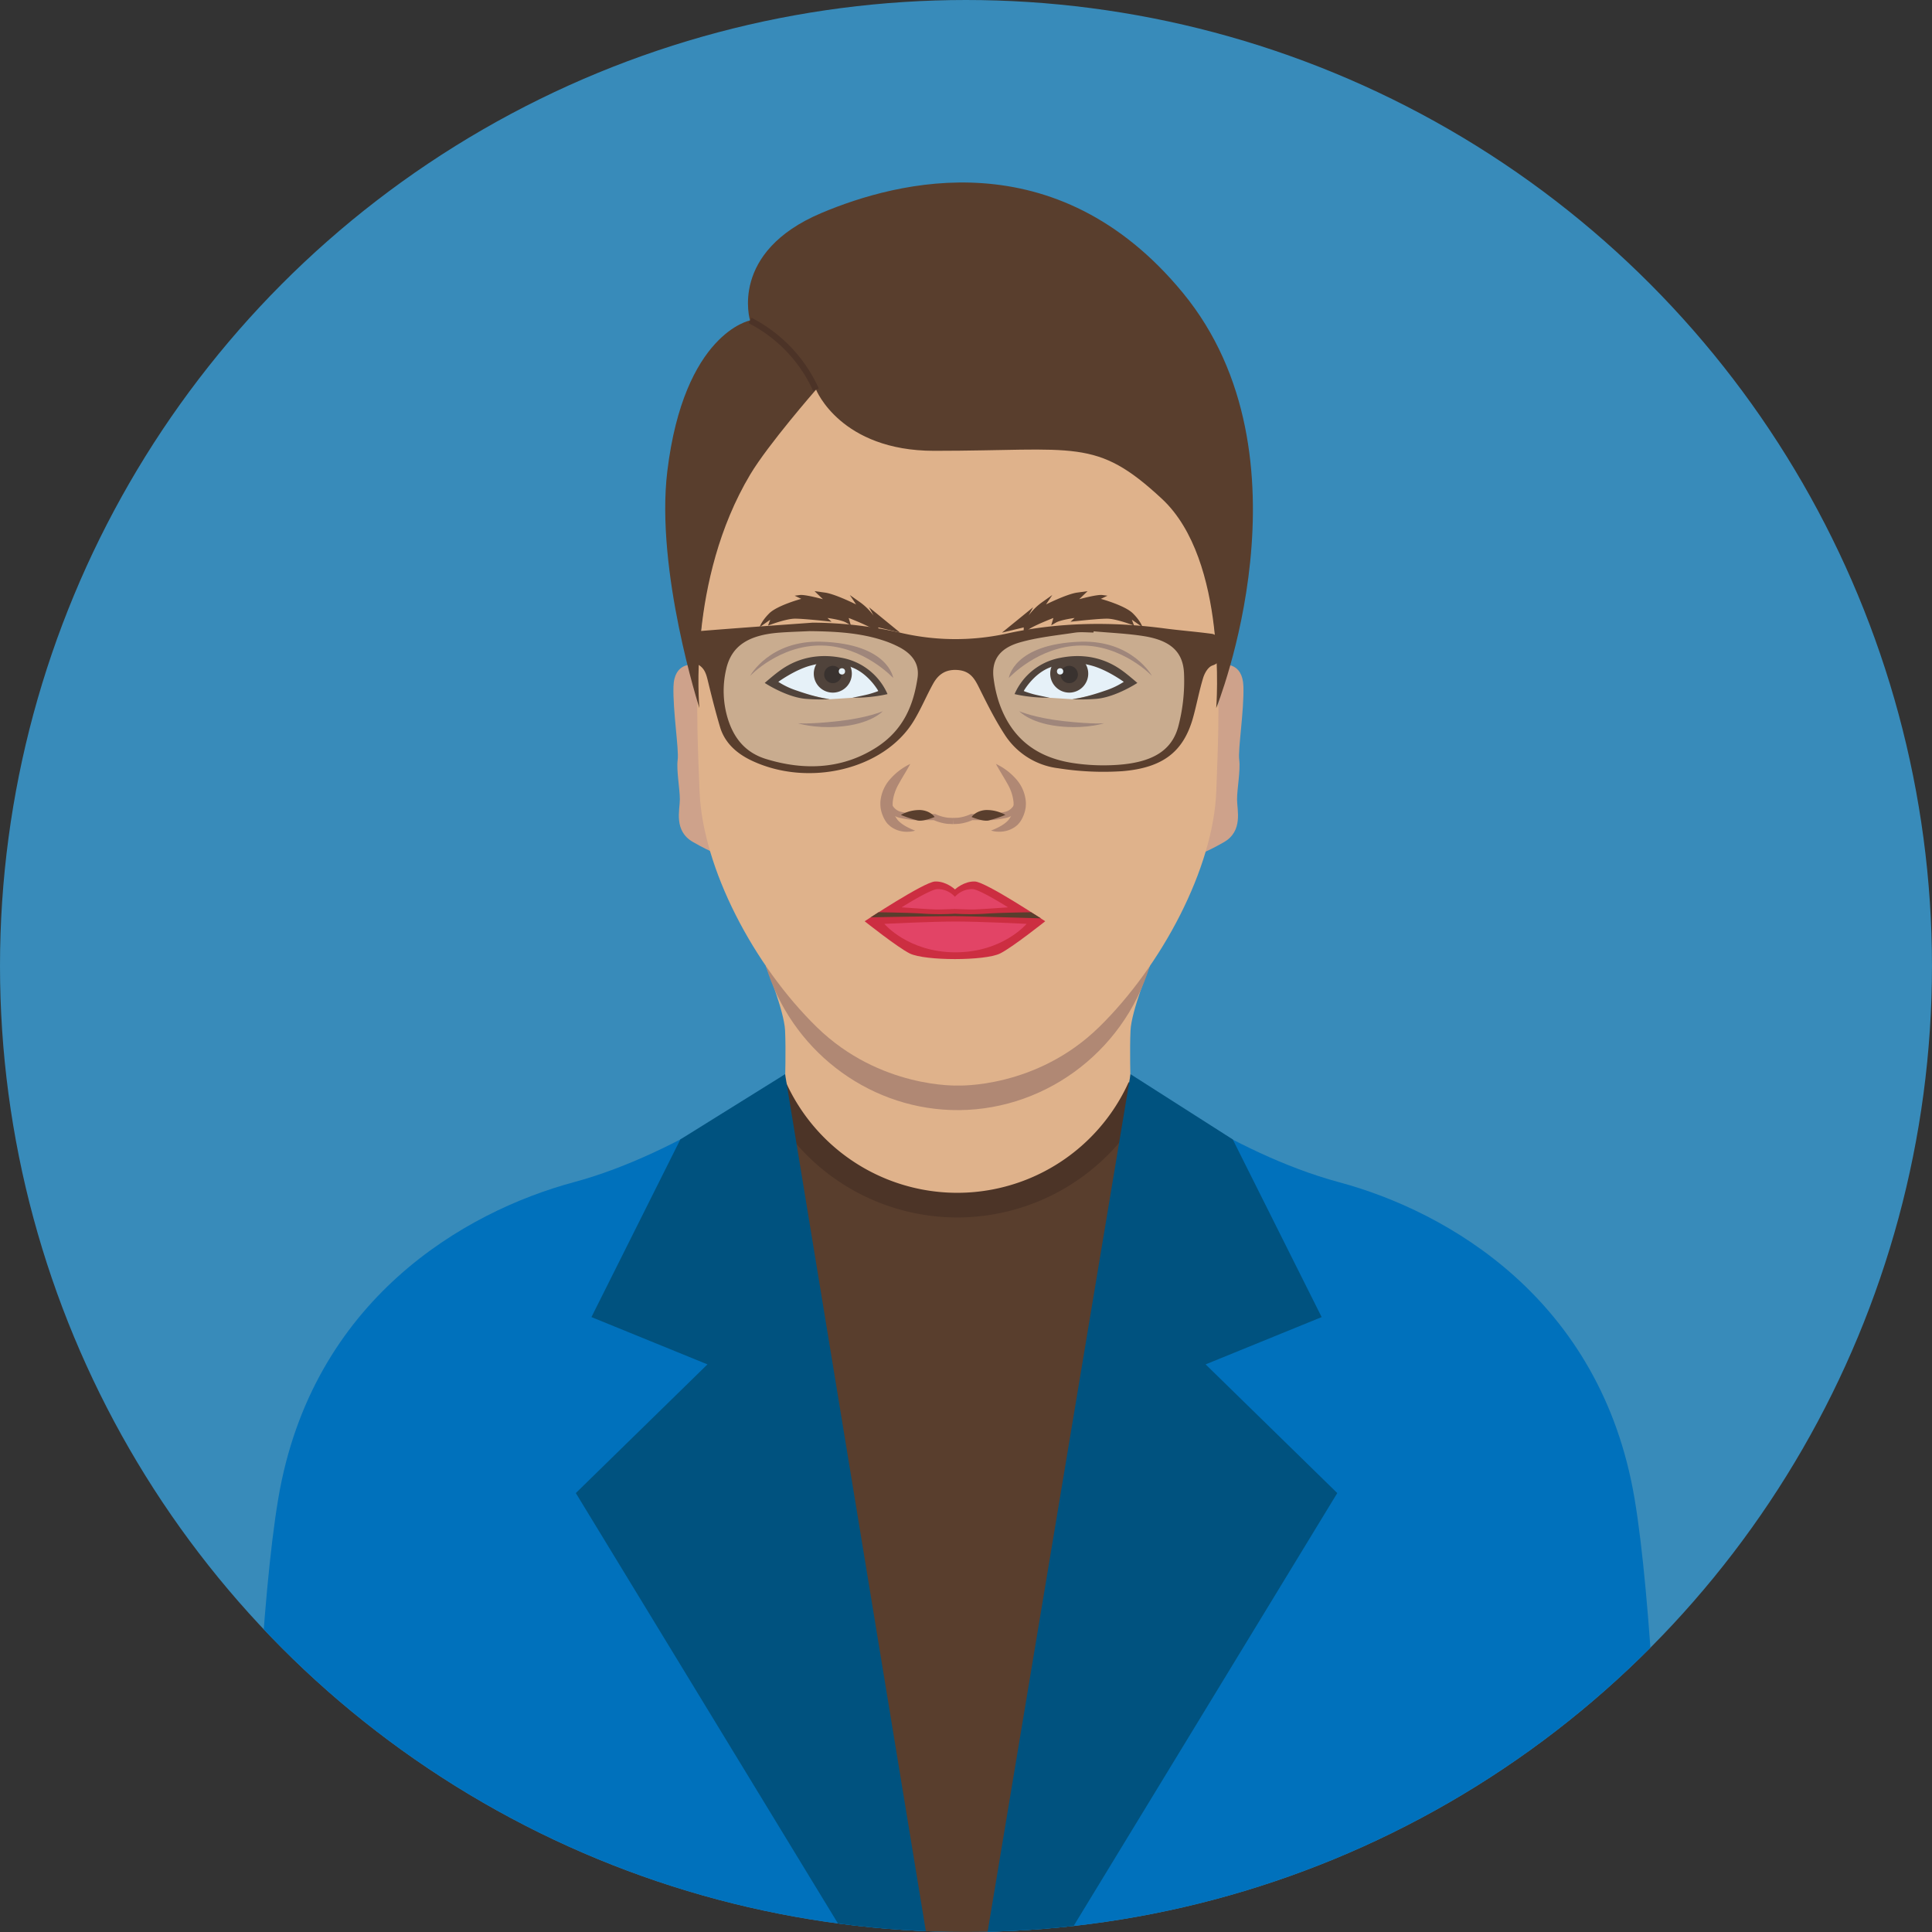 <svg id="Layer_7" data-name="Layer 7" xmlns="http://www.w3.org/2000/svg" xmlns:xlink="http://www.w3.org/1999/xlink" viewBox="0 0 889.29 889.29"><rect x="0" y="0" width="889.29" height="889.29" fill="#333333" stroke="none"/><defs><style>.cls-1{fill:#388bba;}.cls-2{clip-path:url(#clip-path);}.cls-15,.cls-3{fill:#0071bc;}.cls-4{fill:#dfb28b;}.cls-5{fill:#593e2d;}.cls-11,.cls-16,.cls-6{fill:none;}.cls-6{stroke:#4c3427;stroke-linejoin:bevel;stroke-width:11.34px;}.cls-7{fill:#b08874;}.cls-8{fill:#00527f;}.cls-9{fill:#cea28b;}.cls-10{fill:#fff;}.cls-11{stroke:#b08874;}.cls-11,.cls-16{stroke-miterlimit:10;stroke-width:2.83px;}.cls-12{fill:#3f2b20;}.cls-13{fill:#cc2e41;}.cls-14{fill:#e24466;}.cls-15{opacity:0.1;}.cls-16{stroke:#4c3327;}</style><clipPath id="clip-path"><circle class="cls-1" cx="444.64" cy="444.64" r="444.64"/></clipPath></defs><circle class="cls-1" cx="444.64" cy="444.64" r="444.64"/><g class="cls-2"><path class="cls-3" d="M752.37,689.77c-15.42-91.6-85.82-132.1-136-145.6s-97.29-49.72-97.29-49.72H361.37s-47.14,36.22-97.28,49.72-120.54,54-136,145.6-16.39,365.47-16.39,365.47h657S767.8,781.38,752.37,689.77Z"/><path class="cls-4" d="M529.23,444.64H352.52s8.43,20.59,8.85,29.69,0,23.21,0,23.21V556.7h159V497.54s-.42-14.11,0-23.21S529.23,444.64,529.23,444.64Z"/><path class="cls-5" d="M361.4,502.17,440.29,975l79.86-472.82a85,85,0,0,1-158.75,0Z"/><path class="cls-6" d="M356.57,500.46a92.24,92.24,0,0,0,168.11,0"/><path class="cls-7" d="M352.52,444.64c11.53,38.22,46,64.93,85.12,66.29,41.39,1.44,79.32-25.79,91.59-66.29l-87.36-6.33Z"/><polygon class="cls-8" points="361.38 494.45 313.16 524.47 272.24 606.25 325.64 628.02 265.05 687.25 440.3 974.99 361.38 494.45"/><polygon class="cls-8" points="520.38 494.45 567.43 524.47 608.35 606.25 554.94 628.02 615.54 687.25 440.3 974.99 520.38 494.45"/><path class="cls-9" d="M563.34,306s8.68-1.29,9,10-2.57,28.93-1.93,33.75-1,13.29-1,18.22,2.88,14.57-6.11,19.71S551,393.46,551,393.46Z"/><path class="cls-9" d="M319,306s-8.68-1.29-9,10,2.57,28.93,1.93,33.75,1,13.29,1,18.22S310,382.45,319,387.59s12.32,5.87,12.32,5.87Z"/><path class="cls-4" d="M545.66,231.1c-28.29-75.22-104.79-74.16-104.79-74.16s-76.5-1.06-104.78,74.16C317.6,280.26,320.66,328.81,322,364.17S347,444.52,376,472.81s64.92,26.86,64.92,26.86,36,1.43,64.93-26.86,52.72-73.29,54-108.64S564.15,280.26,545.66,231.1Z"/><path class="cls-10" d="M392.34,321.18l-10.39.67s-19.83-3.49-24.16-5.9,1.44-6.51,1.44-6.51,6.59-4.5,9.64-4.58,7.72-.72,7.72-.72h8.52l6.59,1.77,8.35,5.38,4.26,5.79-.56,2.49Z"/><path class="cls-7" d="M406.31,327.38s-7,3.07-20.58,4.57-18.49.95-18.49.95,7.27,2.42,18.49,1.62C400.91,333.45,406.31,327.38,406.31,327.38Z"/><path class="cls-7" d="M419,351.63c-1.76,3.26-3.67,6.21-5.28,9.14a22.8,22.8,0,0,0-1.9,4.21,19.29,19.29,0,0,0-.92,4.38,12.76,12.76,0,0,0,.44,4.15c.1.36.2.73.33,1.1s.23.59.33.91.31.55.44.85l.57.83c1.74,2.17,4.82,3.82,8.24,5.13a11.68,11.68,0,0,1-2.76.5,13.73,13.73,0,0,1-2.86-.09,12.2,12.2,0,0,1-5.65-2.27c-.42-.35-.83-.72-1.24-1.1s-.73-.86-1.05-1.32-.61-1-.84-1.46-.42-.9-.6-1.37a15.56,15.56,0,0,1-.85-3,15.15,15.15,0,0,1-.15-3.23,17.89,17.89,0,0,1,4.88-10.8A28.27,28.27,0,0,1,419,351.63Z"/><path class="cls-11" d="M408,367.49s1,6.43,6.61,7.61,7.77,1,7.77,1h7.78a20.39,20.39,0,0,0,6,1.69l2.57.13"/><path class="cls-5" d="M414.31,291.2l-10.76-8.8L400,279.51l2.09,3.85a27.57,27.57,0,0,0-6.59-6.42l-4.34-3.06,2.89,4.34s-9.61-4.82-14.37-5.46l-4.75-.65,3.86,3.7s-8.2-2.25-10.61-1.93l-2.41.32,3.05,1.45s-11.09,3-14.78,6.71-4.34,6.27-4.34,6.27l4.82-3.37-1,2.69s7.27-2.85,11.76-3.16c3.31-.23,17.48,1.39,17.48,1.39l-1.89-1.73s6.27.81,8.52,2.09l2.25,1.29-1-3.38s9.16,3.54,11.41,5.31l2.25,1.76v-2.73Z"/><path class="cls-7" d="M411.14,312.08s-2.07-15.66-32.94-16.7c-23.95-.8-32.95,15.75-32.95,15.75s13.5-14.3,32.95-14S411.14,312.08,411.14,312.08Z"/><path class="cls-5" d="M383.34,318.81a8.74,8.74,0,0,0,7.58-13.11l-5.81-1.56H376.9a8.74,8.74,0,0,0,6.44,14.67Z"/><circle class="cls-12" cx="383.34" cy="310.47" r="4"/><path class="cls-7" d="M458.43,351.63a28.42,28.42,0,0,1,8.88,6.53,18,18,0,0,1,4.87,10.8,14.53,14.53,0,0,1-.15,3.23,15.56,15.56,0,0,1-.85,3c-.18.47-.39.93-.6,1.37s-.55,1-.84,1.46-.7.89-1.05,1.32-.82.75-1.24,1.1a12.2,12.2,0,0,1-5.65,2.27,13.71,13.71,0,0,1-2.86.09,11.68,11.68,0,0,1-2.76-.5c3.42-1.31,6.51-3,8.24-5.13l.57-.83c.13-.3.31-.56.44-.85s.21-.58.33-.91.23-.74.33-1.1a12.49,12.49,0,0,0,.44-4.15,19.8,19.8,0,0,0-.91-4.38,23.57,23.57,0,0,0-1.91-4.21C462.1,357.84,460.19,354.89,458.43,351.63Z"/><path class="cls-11" d="M469.39,367.49s-1,6.43-6.61,7.61-7.77,1-7.77,1h-7.78a20.39,20.39,0,0,1-6,1.69l-2.57.13"/><path class="cls-5" d="M430.2,376.06s-1.82-2.89-6.54-3.21a17.44,17.44,0,0,0-9,2.25,60.13,60.13,0,0,0,7.77,2.57C425.16,378.2,430.2,376.06,430.2,376.06Z"/><path class="cls-5" d="M447.23,376.06s1.82-2.89,6.54-3.21a17.44,17.44,0,0,1,9,2.25,60.13,60.13,0,0,1-7.77,2.57C452.27,378.2,447.23,376.06,447.23,376.06Z"/><path class="cls-5" d="M408.52,319.49a28.65,28.65,0,0,0-21.18-16.72c-16.29-3.21-26.22,4.34-29.07,6.43-2.34,1.72-6.27,5.15-6.27,5.15s9.8,6.48,18.72,7.31a87.38,87.38,0,0,0,11.23.19s-5.25-.49-15.28-4a36.42,36.42,0,0,1-8.42-4s7.54-5.5,14.7-7.44c10.28-2.79,15.32-.71,19.25.8,7.69,2.95,12.11,10.88,12.11,10.88s-1.85.71-4.26,1.39c-1.67.47-7.71,1.69-7.71,1.69a74.54,74.54,0,0,0,10.18-.62A59.11,59.11,0,0,0,408.52,319.49Z"/><path class="cls-13" d="M448.77,405.75c-5-.2-9,3.47-9.2,3.64-.18-.17-4.17-3.84-9.19-3.64S398,424.05,398,424.05s15.23,12.11,20.78,14.84c7,3.43,34.56,3.43,41.54,0,5.56-2.73,20.79-14.84,20.79-14.84S453.91,406,448.77,405.75Z"/><path class="cls-5" d="M404.38,419.91s15.12.19,21.23.67a120.91,120.91,0,0,0,14,0,117.44,117.44,0,0,0,13.78,0c6.11-.48,21.23-.67,21.23-.67l4.5,2.79s-33.9-1-39.53-1c-9.8,0-38.77.54-38.77.54"/><path class="cls-14" d="M447.54,409.23a10.74,10.74,0,0,0-8,3.56,10.7,10.7,0,0,0-8-3.56c-3.17,0-16.54,8.41-16.54,8.41s14.09,1.05,16.87,1,7.63-.24,7.63-.24,4.84.19,7.63.24,16.87-1,16.87-1S450.71,409.23,447.54,409.23Z"/><path class="cls-14" d="M407.05,425.24s21.54-1.07,32.88-1.07,32.62,1.07,32.62,1.07-11,13.11-32.75,13.11S407.05,425.24,407.05,425.24Z"/><circle class="cls-10" cx="387.54" cy="309.03" r="1.45"/><path class="cls-10" d="M483.16,321.18l10.39.67s19.82-3.49,24.16-5.9-1.45-6.51-1.45-6.51-6.59-4.5-9.64-4.58-7.71-.72-7.71-.72h-8.52l-6.59,1.77-8.36,5.38-4.26,5.79.57,2.49Z"/><path class="cls-7" d="M469.18,327.38s7,3.07,20.58,4.57,18.49.95,18.49.95-7.27,2.42-18.49,1.62C474.58,333.45,469.18,327.38,469.18,327.38Z"/><path class="cls-5" d="M461.18,291.2,472,282.4l3.54-2.89-2.09,3.85a27.57,27.57,0,0,1,6.59-6.42l4.33-3.06-2.89,4.34s9.62-4.82,14.37-5.46l4.76-.65-3.86,3.7s8.2-2.25,10.61-1.93l2.41.32-3.06,1.45s11.09,3,14.79,6.71,4.34,6.27,4.34,6.27L521,285.26l1,2.69s-7.27-2.85-11.77-3.16c-3.3-.23-17.48,1.39-17.48,1.39l1.89-1.73s-6.27.81-8.52,2.09l-2.25,1.29,1-3.38s-9.16,3.54-11.41,5.31l-2.25,1.76v-2.73Z"/><path class="cls-7" d="M464.35,312.08s2.08-15.66,32.95-16.7c23.95-.8,32.95,15.75,32.95,15.75s-13.5-14.3-32.95-14S464.35,312.08,464.35,312.08Z"/><path class="cls-5" d="M492.16,318.81a8.76,8.76,0,0,1-7.59-13.11l5.82-1.56h8.2a8.74,8.74,0,0,1-6.43,14.67Z"/><circle class="cls-12" cx="492.16" cy="310.47" r="4"/><path class="cls-5" d="M467,319.49a28.63,28.63,0,0,1,21.18-16.72c16.28-3.21,26.22,4.34,29.07,6.43,2.33,1.72,6.27,5.15,6.27,5.15s-9.81,6.48-18.73,7.31a87.22,87.22,0,0,1-11.22.19s5.25-.49,15.28-4a36.42,36.42,0,0,0,8.42-4s-7.54-5.5-14.7-7.44c-10.29-2.79-15.32-.71-19.26.8-7.69,2.95-12.11,10.88-12.11,10.88s1.85.71,4.26,1.39c1.68.47,7.72,1.69,7.72,1.69a74.54,74.54,0,0,1-10.18-.62A58.39,58.39,0,0,1,467,319.49Z"/><circle class="cls-10" cx="487.96" cy="309.03" r="1.45"/><path class="cls-5" d="M321.93,325.92s-20.32-63.21-14.77-109c7.71-63.64,38.09-69.43,38.09-69.43S335.45,116,378.2,98C413,83.36,486.09,64,544.37,134.67c62.27,75.54,15.45,191.25,15.45,191.25s5.5-68-25-96.32S495.59,207.51,430,207.51c-43.17,0-54.37-28.17-54.37-28.17s-22.08,25.26-30.33,39.11C316.26,267.16,321.93,325.92,321.93,325.92Z"/><polygon class="cls-15" points="371.86 354.71 383.21 353.86 402.71 347 414.71 336.71 424.14 319.14 425.43 298.57 397.36 289.79 365.43 288.71 338 291.71 331.79 306.29 330.5 326.43 335.64 339.71 345.29 347.86 360.29 353.43 371.86 354.71"/><polygon class="cls-15" points="507.14 354.71 495.78 353.86 476.28 347 464.28 336.71 454.86 319.14 453.57 298.57 481.64 289.79 513.57 288.71 541 291.71 547.21 306.29 548.5 326.43 543.36 339.71 533.71 347.86 518.71 353.43 507.14 354.71"/><path class="cls-16" d="M345.25,147.52a66.61,66.61,0,0,1,30.33,31.82"/><path class="cls-5" d="M374.17,286.6a187.61,187.61,0,0,1,41.27,4.87,110.66,110.66,0,0,0,48.69,0c23.57-5.08,47.51-5.39,71.55-2.26,7.46,1,15,1.55,22.44,2.58a4.44,4.44,0,0,1,3,2.65c.53,2.16.24,4.46.38,6.7s0,4-3.44,5.19c-2.07.74-3.61,3.59-4.26,5.72-1.87,6.14-3,12.44-4.73,18.6-4.37,15.23-13.64,22.76-32.45,24.32A133.59,133.59,0,0,1,487,353.61a34.2,34.2,0,0,1-24.24-15c-4.79-7.28-8.58-15-12.41-22.7-2-3.93-4.12-7.23-9.92-7.53s-8.91,2.66-11,6.48c-3.11,5.65-5.54,11.57-8.92,17.1-13.58,22.2-48.27,30.56-74.53,18.14-7.45-3.52-12.53-8.62-14.56-15.49-2.11-7.12-3.91-14.29-5.66-21.48-.83-3.41-1.78-6.58-6.29-8-.73-.23-1.73-1-1.74-1.46a83.57,83.57,0,0,1,.28-11.19c.08-.75,2.1-1.84,3.32-1.94C338.93,289.11,356.55,287.87,374.17,286.6Zm-1.58,3.91c-4.06.2-8.9.33-13.71.68-14.54,1.07-22.2,6.22-24.6,16.75a43.7,43.7,0,0,0,.87,23.32c2.57,8,7.51,15,17.29,18.05,18.09,5.61,35.75,4.63,51.32-5.51,12.22-8,16.72-19.39,18.57-31.71.93-6.13-2-10.69-8-14a48.51,48.51,0,0,0-8-3.37C395.71,291.26,384.58,290.63,372.59,290.51Zm130.81.08-.07.55c-2.87,0-5.82-.35-8.6.07-8.55,1.29-17.34,2.17-25.47,4.54-9.62,2.8-13.05,8.58-11.87,16.79a59.5,59.5,0,0,0,2.26,10.24c4.83,14.58,14.81,25.32,33.74,28.37a93.62,93.62,0,0,0,20.7.93c16.16-1.06,25.27-6.45,28.28-17.71A82,82,0,0,0,545,310c-.41-10.17-6.48-15.31-18.68-17.22C518.76,291.59,511,291.29,503.4,290.59Z"/></g></svg>